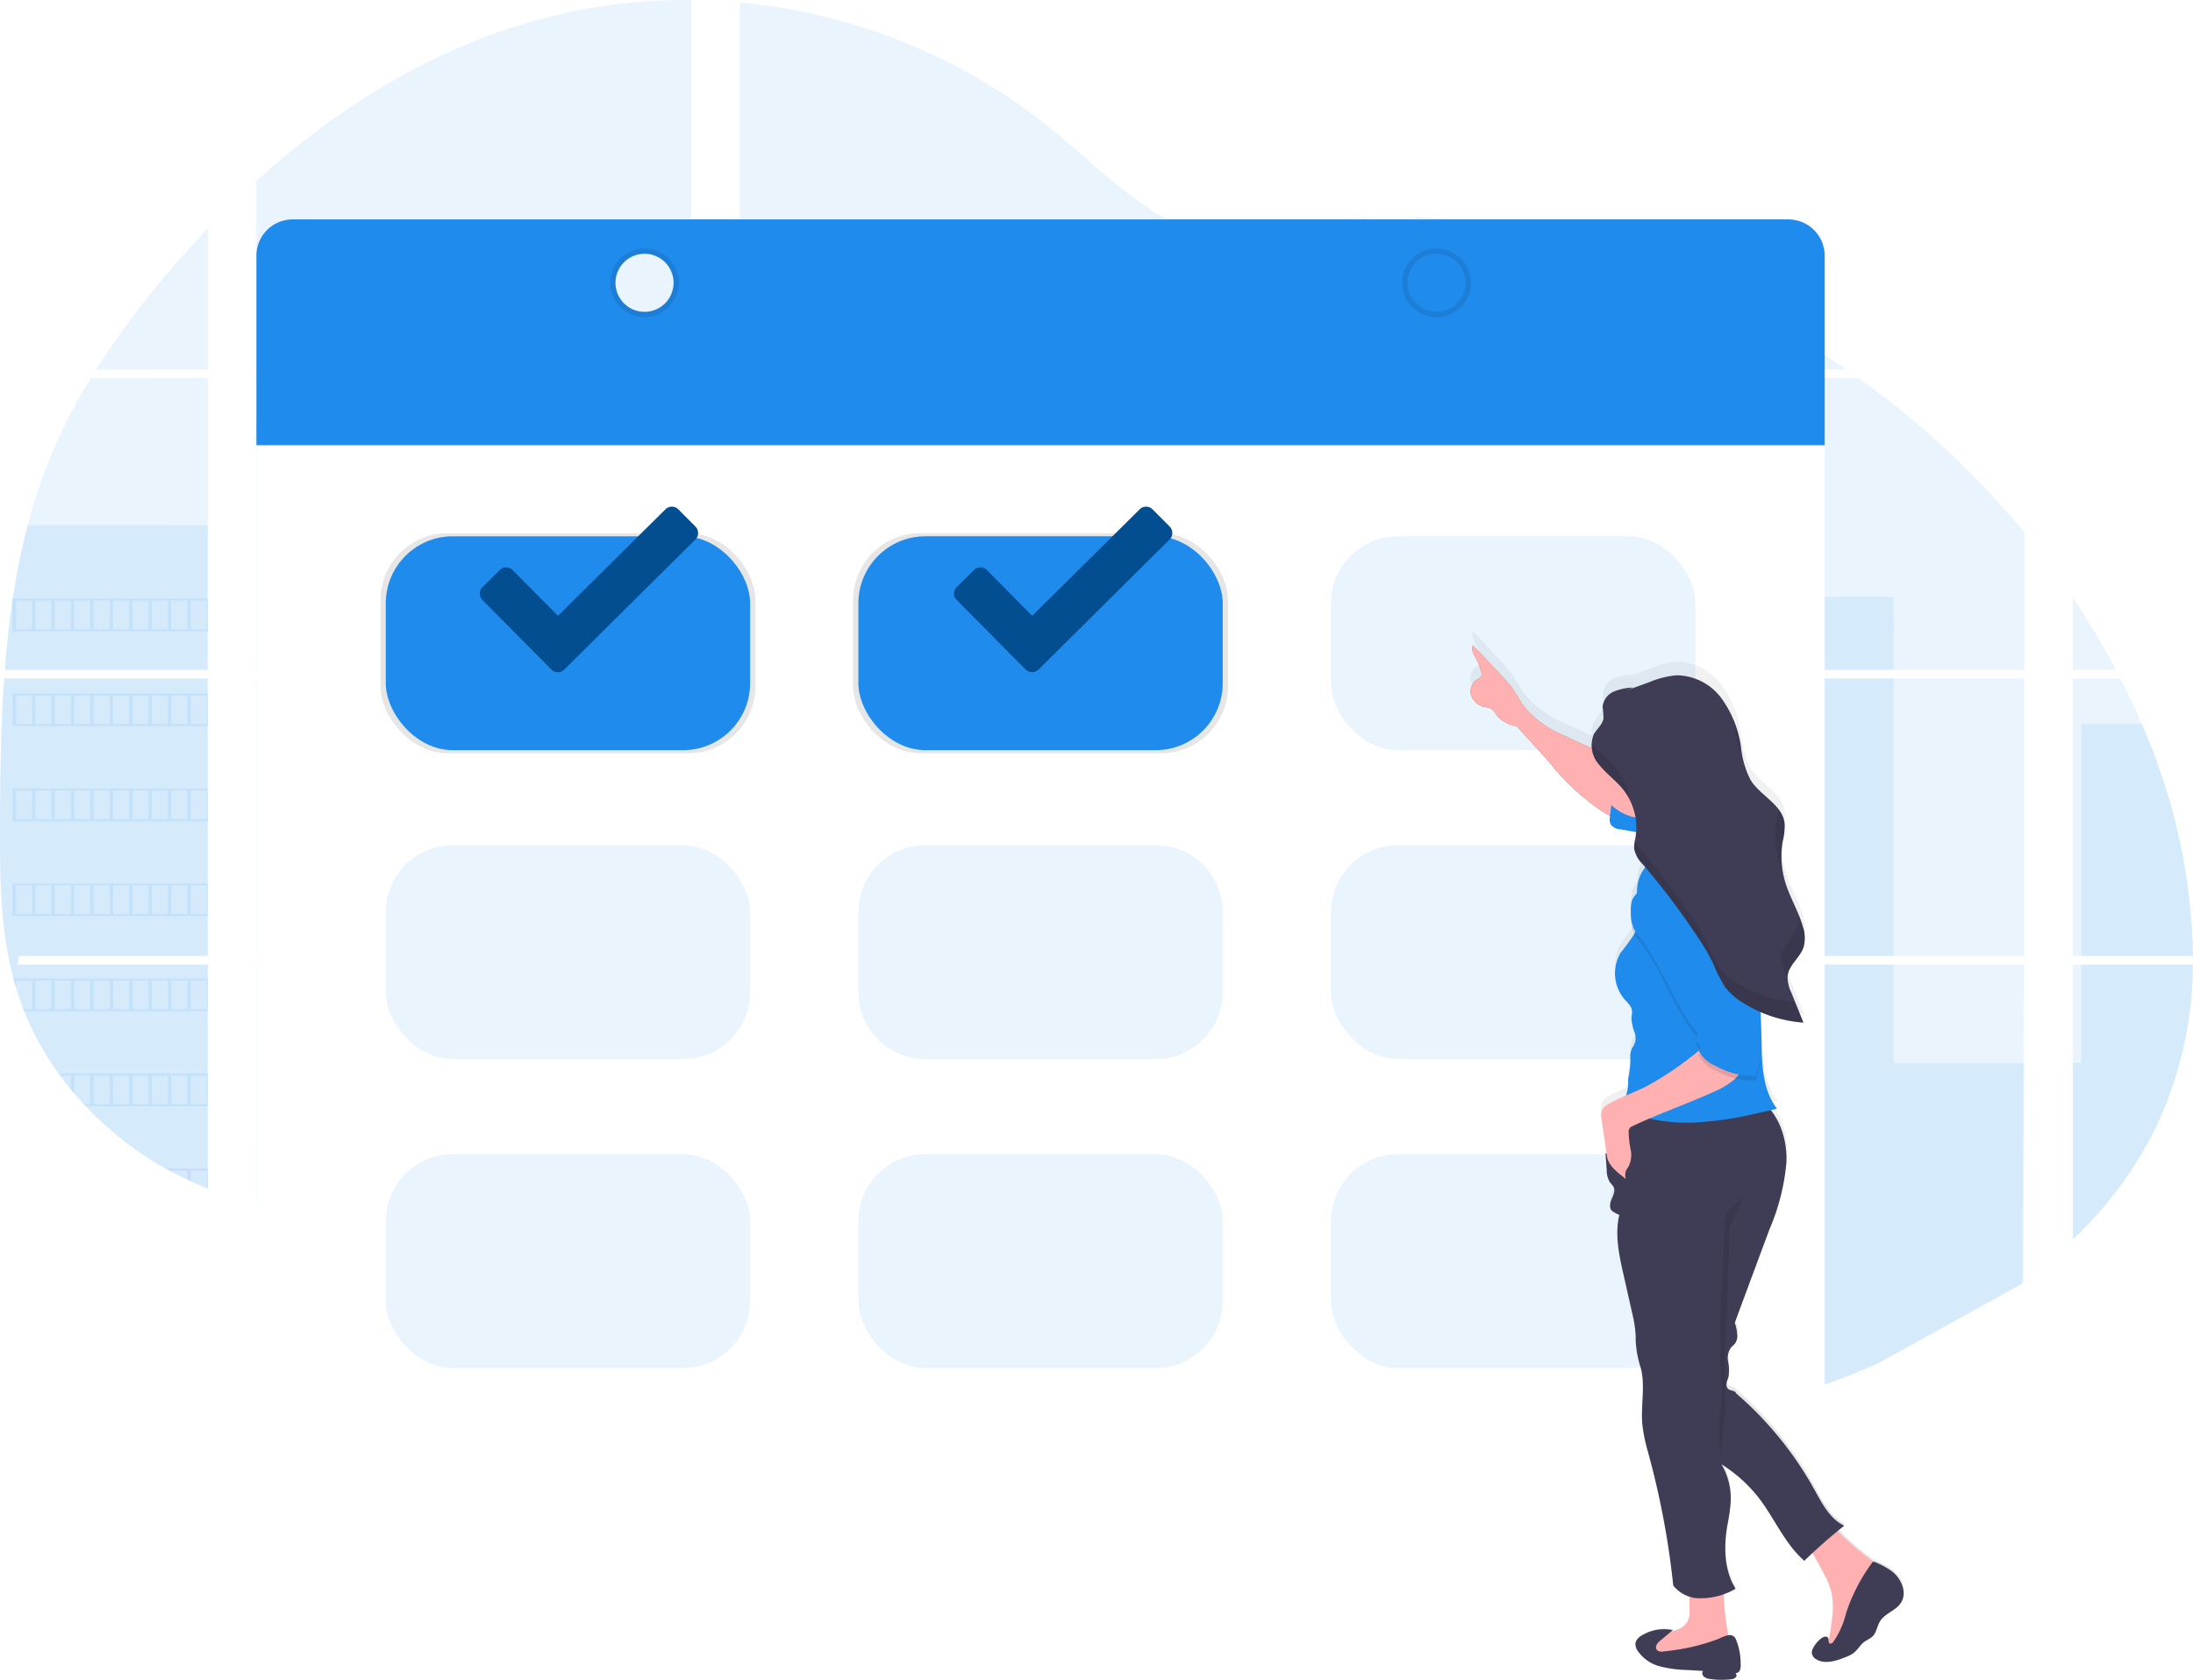 <svg xmlns="http://www.w3.org/2000/svg" xmlns:xlink="http://www.w3.org/1999/xlink" width="282.929" height="216.706" viewBox="0 0 282.929 216.706">
  <defs>
    <linearGradient id="linear-gradient" x1="0.5" y1="1" x2="0.5" gradientUnits="objectBoundingBox">
      <stop offset="0" stop-color="gray" stop-opacity="0.251"/>
      <stop offset="0.54" stop-color="gray" stop-opacity="0.122"/>
      <stop offset="1" stop-color="gray" stop-opacity="0.102"/>
    </linearGradient>
    <filter id="Ellipse_25" x="201.37" y="88.302" width="21.797" height="21.797" filterUnits="userSpaceOnUse">
      <feOffset input="SourceAlpha"/>
      <feGaussianBlur stdDeviation="1.5" result="blur"/>
      <feFlood flood-opacity="0.161"/>
      <feComposite operator="in" in2="blur"/>
      <feComposite in="SourceGraphic"/>
    </filter>
  </defs>
  <g id="Group_6431" data-name="Group 6431" transform="translate(-47.919 -147.5)">
    <path id="Path_1246" data-name="Path 1246" d="M59.538,396.83H85.8v35.8H61.461c-.065.367-.127.738-.194,1.108H85.8v28.871c-.044-.013-.083-.028-.124-.044-.694-.274-1.382-.564-2.07-.875l-.44-.2q-1.035-.489-2.07-1.035c-.241-.127-.481-.259-.719-.393A43.067,43.067,0,0,1,70.058,452c-.088-.085-.171-.176-.259-.259-.419-.456-.831-.916-1.229-1.387l-.44-.518c-.471-.577-.926-1.17-1.369-1.77-.065-.088-.127-.176-.194-.259a38.528,38.528,0,0,1-4.451-8.048c-.036-.085-.067-.179-.1-.259q-.533-1.372-.945-2.769c-.119-.391-.233-.776-.331-1.183-.036-.119-.067-.235-.1-.352C59.173,429.456,59,423.5,59,417.577v-2.07c0-2.394.028-4.8.07-7.21,0-.624.026-1.245.039-1.871q.054-2.383.155-4.767c.016-.443.036-.882.06-1.322a7.492,7.492,0,0,1,.039-.761C59.424,398.654,59.476,397.741,59.538,396.83Z" transform="translate(-11.081 -161.805)" fill="#1f8ced" opacity="0.1"/>
    <path id="Path_1247" data-name="Path 1247" d="M121.307,190.659H106.9a109.212,109.212,0,0,1,7.663-10.548c2.14-2.629,4.4-5.191,6.744-7.66Z" transform="translate(-46.585 4.507)" fill="#1f8ced" opacity="0.1"/>
    <path id="Path_1248" data-name="Path 1248" d="M87.582,247.09v37.644H61.4c0-.109.018-.22.026-.329.023-.3.047-.6.072-.89.028-.347.06-.7.093-1.035s.07-.753.109-1.128.075-.756.119-1.131.083-.75.129-1.123.088-.751.137-1.123c.039-.311.08-.619.122-.929.06-.437.122-.877.189-1.312a1.21,1.21,0,0,1,.028-.194,89.521,89.521,0,0,1,1.928-9.451,69.9,69.9,0,0,1,3.248-9.575,71.883,71.883,0,0,1,4.886-9.41Z" transform="translate(-12.86 -50.816)" fill="#1f8ced" opacity="0.1"/>
    <path id="Path_1249" data-name="Path 1249" d="M186.8,146.146v35.8h56.1v-35.8Zm0,36.906V213.8c.321.067.639.132.955.186.43.083.857.158,1.294.223.083.013.168.026.259.034.171.028.347.052.518.075.432.06.862.109,1.294.148.2.021.411.039.619.054l.5.039h0c.272.021.541.036.807.044.166,0,.331.016.5.021h1.845c.223,0,.445,0,.665-.021h.016a3.486,3.486,0,0,0,.463-.021,1.083,1.083,0,0,0,.129,0,2.676,2.676,0,0,0,.383-.018h.091l.867-.067c.285-.026.572-.06.862-.091l.59-.07a51.618,51.618,0,0,0,7.1-1.511c5.233-1.46,10.352-3.5,15.582-5,6.762-1.928,14.234-2.875,20.768-.518V183.052Zm56.1-76.763V58.628a72.118,72.118,0,0,0-18.227,2.138c-14.205,3.569-26.951,11.309-37.872,21.2v24.326h2.816v1.105H186.8v37.649h56.1V107.395H201.176V106.29Zm72.055-16.1a23.236,23.236,0,0,1-10.168-2.955c-6.043-3.287-10.869-8.362-16.263-12.645a74.666,74.666,0,0,0-39.36-15.639V106.29h80.083l.2-.21Zm7.3-1.294,7.735,8.488V86.671a30.691,30.691,0,0,0-7.725,2.215Zm7.735,132.535V183.052H313.5c-.044-.163-.088-.329-.14-.494.049.166.091.331.137.494H249.174v27.755c.611.453,1.214.929,1.812,1.413h0c.644.518,1.281,1.064,1.92,1.6l.644.533c.308.259.619.518.932.761q.932.756,1.881,1.491c.313.259.634.492.952.735a129.719,129.719,0,0,0,15.949,10.432q1.871,1.035,3.776,2.021c.846.432,1.7.862,2.552,1.278q1.925.939,3.882,1.812h0a142.553,142.553,0,0,0,37.784,11.006q4.345.642,8.724,1.009v-23.47h.259Zm-80.81-114.037v37.646h80.821V107.395Zm0,38.752v35.8h80.821v-35.8Zm87.094-59.522V98.575l9.873-10.833q-4.907-.792-9.873-1.131Zm0,59.535v35.788h78.608v-35.8Zm78.321,78.114.277-41.22h-78.6V245.31a140.964,140.964,0,0,0,15.191-.181h.088q3.623-.228,7.213-.662h.054a132.823,132.823,0,0,0,37.059-9.888m34.16-82.537c-.295-.7-.6-1.387-.916-2.07-.585-1.294-1.2-2.552-1.84-3.809h-6.133v35.786h15.507a77.358,77.358,0,0,0-6.61-29.919Zm-8.889,31.024V218.52a50.789,50.789,0,0,0,10.717-14.453,49.687,49.687,0,0,0,4.777-21.006Zm0-47.338v9.316H426.7a100.937,100.937,0,0,0-5.551-9.329Zm-53.311-42.08c-.409-.155-.818-.313-1.229-.466a112.217,112.217,0,0,0-13.279-3.991l-15.108,16.581h0l-.29.308.194.212h53.772a115.011,115.011,0,0,0-24.052-12.658Zm25.636,13.76h-56.1l-1.1,1.009v36.624h78.618V127.3a112.006,112.006,0,0,0-21.41-19.906Z" transform="translate(-105.807 88.876)" fill="#1f8ced" opacity="0.1"/>
    <path id="Path_1250" data-name="Path 1250" d="M87.582,320.46v18.656H61.4c0-.109.018-.22.026-.329.023-.3.047-.6.072-.89.028-.347.06-.7.093-1.035s.07-.753.109-1.128.075-.756.119-1.131.083-.75.129-1.123.088-.75.137-1.123c.039-.311.08-.619.122-.929.06-.437.122-.877.189-1.312a1.21,1.21,0,0,1,.028-.194,89.518,89.518,0,0,1,1.928-9.451Z" transform="translate(-12.86 -105.199)" fill="#1f8ced" opacity="0.1"/>
    <path id="Path_1251" data-name="Path 1251" d="M59.538,396.83H85.8v35.8H61.461c-.065.367-.127.738-.194,1.108H85.8v28.871c-.044-.013-.083-.028-.124-.044-.694-.274-1.382-.564-2.07-.875l-.44-.2q-1.035-.489-2.07-1.035c-.241-.127-.481-.259-.719-.393A43.067,43.067,0,0,1,70.058,452c-.088-.085-.171-.176-.259-.259-.419-.456-.831-.916-1.229-1.387l-.44-.518c-.471-.577-.926-1.17-1.369-1.77-.065-.088-.127-.176-.194-.259a38.528,38.528,0,0,1-4.451-8.048c-.036-.085-.067-.179-.1-.259q-.533-1.372-.945-2.769c-.119-.391-.233-.776-.331-1.183-.036-.119-.067-.235-.1-.352C59.173,429.456,59,423.5,59,417.577v-2.07c0-2.394.028-4.8.07-7.21,0-.624.026-1.245.039-1.871q.054-2.383.155-4.767c.016-.443.036-.882.06-1.322a7.492,7.492,0,0,1,.039-.761C59.424,398.654,59.476,397.741,59.538,396.83Z" transform="translate(-11.081 -161.805)" fill="#1f8ced" opacity="0.1"/>
    <path id="Path_1252" data-name="Path 1252" d="M159.308,178v32.256H139.56V178h2.816V167.08h11.558V178Z" transform="translate(-58.567 23.661)" fill="#1f8ced" opacity="0.1"/>
    <rect id="Rectangle_3814" data-name="Rectangle 3814" width="19.746" height="35.799" transform="translate(80.995 235.023)" fill="#1f8ced" opacity="0.1"/>
    <path id="Path_1253" data-name="Path 1253" d="M186.8,539.44h19.748V569.2a51.553,51.553,0,0,1-7.1,1.509l-.59.072c-.29.034-.577.062-.862.091s-.58.049-.867.067h-.091c-.124,0-.259.016-.38.018h-.132c-.155,0-.311.016-.466.021h0c-.22.013-.44.016-.665.018H193.56l-.5-.018c-.259,0-.538-.028-.807-.047h0l-.5-.036-.619-.057c-.435-.039-.867-.088-1.294-.148l-.518-.072-.259-.036c-.432-.067-.859-.14-1.294-.223-.318-.054-.634-.122-.955-.186Z" transform="translate(-105.807 -267.509)" fill="#1f8ced" opacity="0.1"/>
    <rect id="Rectangle_3815" data-name="Rectangle 3815" width="16.283" height="36.063" transform="translate(207.904 197.852)" fill="#1f8ced" opacity="0.1"/>
    <path id="Path_1254" data-name="Path 1254" d="M461.4,338.19v35.8H380.58V358.549h43.05v9.109h21.488V338.19Z" transform="translate(-237.213 -103.167)" fill="#1f8ced" opacity="0.1"/>
    <path id="Path_1255" data-name="Path 1255" d="M508.9,576.408h-.259v23.485q-4.374-.37-8.721-1.007a142.56,142.56,0,0,1-37.8-11.03q-5.21-2.345-10.207-5.119a130.26,130.26,0,0,1-15.952-10.432q-1.9-1.46-3.76-2.986c-.857-.707-1.708-1.431-2.57-2.135-.6-.484-1.2-.96-1.812-1.416V538.024h64.323c-.044-.166-.088-.331-.135-.494.049.163.1.329.14.494h16.493v38.369C508.729,576.4,508.814,576.4,508.9,576.408Z" transform="translate(-284.453 -266.093)" fill="#1f8ced" opacity="0.1"/>
    <path id="Path_1256" data-name="Path 1256" d="M873.83,205.238H863.22v-3.3h4.757V192.12q.619.225,1.232.463v9.358h4.622Z" transform="translate(-607.175 -10.072)" fill="#1f8ced" opacity="0.1"/>
    <path id="Path_1257" data-name="Path 1257" d="M826.118,284.734h-52.09l.018.013-.023-.013H764.36V248.671H767.1v26.656h12.513V259.54h10.336V247.09h10.61v12.461h10.336v15.786h15.225Z" transform="translate(-533.899 -50.816)" fill="#1f8ced" opacity="0.1"/>
    <path id="Path_1258" data-name="Path 1258" d="M764.36,396.82v35.8h61.758v-35.8Zm78.523,77.943.085-28.338h-16.85V433.744H764.36v62.239a140.946,140.946,0,0,0,15.191-.181h.088q3.623-.228,7.213-.662h.054a132.823,132.823,0,0,0,37.059-9.888" transform="translate(-533.899 -161.797)" fill="#1f8ced" opacity="0.1"/>
    <path id="Path_1259" data-name="Path 1259" d="M1093.457,539.44h14.407a49.844,49.844,0,0,1-4.78,21A50.806,50.806,0,0,1,1092.37,574.9V552.123h1.087Z" transform="translate(-777.023 -267.509)" fill="#1f8ced" opacity="0.1"/>
    <path id="Path_1260" data-name="Path 1260" d="M1110.985,449.469H1096.57V419.55h7.8A77.454,77.454,0,0,1,1110.985,449.469Z" transform="translate(-780.136 -178.645)" fill="#1f8ced" opacity="0.1"/>
    <rect id="Rectangle_3816" data-name="Rectangle 3816" width="8.724" height="11.307" transform="translate(215.466 207.878)" fill="#1f8ced" opacity="0.1"/>
    <rect id="Rectangle_3817" data-name="Rectangle 3817" width="8.724" height="2.603" transform="translate(215.466 231.314)" fill="#1f8ced" opacity="0.1"/>
    <rect id="Rectangle_3818" data-name="Rectangle 3818" width="8.724" height="7.596" transform="translate(215.466 235.023)" fill="#1f8ced" opacity="0.1"/>
    <rect id="Rectangle_3819" data-name="Rectangle 3819" width="8.724" height="11.307" transform="translate(215.466 254.75)" fill="#1f8ced" opacity="0.1"/>
    <rect id="Rectangle_3820" data-name="Rectangle 3820" width="8.724" height="11.307" transform="translate(215.466 278.186)" fill="#1f8ced" opacity="0.1"/>
    <path id="Path_1261" data-name="Path 1261" d="M715.141,662.847a1.438,1.438,0,0,1,.259.016h-.259v2.627H706.42V654.17h8.721Z" transform="translate(-490.954 -352.547)" fill="#1f8ced" opacity="0.1"/>
    <path id="Path_1262" data-name="Path 1262" d="M715.141,744.71v8.734q-4.374-.37-8.721-1.007V744.71Z" transform="translate(-490.954 -419.656)" fill="#1f8ced" opacity="0.1"/>
    <rect id="Rectangle_3821" data-name="Rectangle 3821" width="37.388" height="0.831" transform="translate(143.367 269.993)" fill="#1f8ced" opacity="0.1"/>
    <rect id="Rectangle_3822" data-name="Rectangle 3822" width="37.388" height="3.183" transform="translate(143.367 271.929)" fill="#1f8ced" opacity="0.1"/>
    <rect id="Rectangle_3823" data-name="Rectangle 3823" width="37.388" height="5.119" transform="translate(143.367 285.547)" fill="#1f8ced" opacity="0.1"/>
    <path id="Path_1263" data-name="Path 1263" d="M470.386,652.15v5.119H441.143q-1.9-1.455-3.763-2.987c-.857-.706-1.705-1.431-2.57-2.132Z" transform="translate(-289.634 -351.05)" fill="#1f8ced" opacity="0.1"/>
    <path id="Path_1264" data-name="Path 1264" d="M534.211,712.218v5.114h-3.087q-5.2-2.347-10.2-5.122Z" transform="translate(-353.46 -395.567)" fill="#1f8ced" opacity="0.1"/>
    <rect id="Rectangle_3824" data-name="Rectangle 3824" width="7.36" height="7.36" transform="translate(245.654 238.493)" fill="#1f8ced" opacity="0.1"/>
    <rect id="Rectangle_3825" data-name="Rectangle 3825" width="7.36" height="7.36" transform="translate(86.295 204.2)" fill="#1f8ced" opacity="0.1"/>
    <rect id="Rectangle_3826" data-name="Rectangle 3826" width="7.36" height="7.36" transform="translate(86.295 221.296)" fill="#1f8ced" opacity="0.1"/>
    <rect id="Rectangle_3827" data-name="Rectangle 3827" width="7.36" height="7.36" transform="translate(86.295 238.392)" fill="#1f8ced" opacity="0.1"/>
    <rect id="Rectangle_3828" data-name="Rectangle 3828" width="7.36" height="7.36" transform="translate(86.295 255.485)" fill="#1f8ced" opacity="0.1"/>
    <rect id="Rectangle_3829" data-name="Rectangle 3829" width="7.36" height="7.36" transform="translate(86.295 272.581)" fill="#1f8ced" opacity="0.1"/>
    <rect id="Rectangle_3830" data-name="Rectangle 3830" width="7.36" height="7.36" transform="translate(86.295 289.677)" fill="#1f8ced" opacity="0.1"/>
    <rect id="Rectangle_3831" data-name="Rectangle 3831" width="7.36" height="7.36" transform="translate(273.751 238.493)" fill="#1f8ced" opacity="0.1"/>
    <rect id="Rectangle_3832" data-name="Rectangle 3832" width="7.36" height="7.36" transform="translate(245.654 256.647)" fill="#1f8ced" opacity="0.1"/>
    <rect id="Rectangle_3833" data-name="Rectangle 3833" width="7.36" height="7.36" transform="translate(273.751 256.647)" fill="#1f8ced" opacity="0.1"/>
    <rect id="Rectangle_3834" data-name="Rectangle 3834" width="7.36" height="7.36" transform="translate(245.654 274.799)" fill="#1f8ced" opacity="0.1"/>
    <rect id="Rectangle_3835" data-name="Rectangle 3835" width="7.36" height="7.36" transform="translate(273.751 274.799)" fill="#1f8ced" opacity="0.1"/>
    <rect id="Rectangle_3836" data-name="Rectangle 3836" width="7.36" height="7.36" transform="translate(245.654 292.953)" fill="#1f8ced" opacity="0.1"/>
    <rect id="Rectangle_3837" data-name="Rectangle 3837" width="7.36" height="7.36" transform="translate(273.751 292.953)" fill="#1f8ced" opacity="0.1"/>
    <rect id="Rectangle_3838" data-name="Rectangle 3838" width="7.36" height="7.36" transform="translate(245.654 311.107)" fill="#1f8ced" opacity="0.1"/>
    <rect id="Rectangle_3839" data-name="Rectangle 3839" width="7.36" height="7.36" transform="translate(273.751 311.107)" fill="#1f8ced" opacity="0.1"/>
    <path id="Path_1265" data-name="Path 1265" d="M775.83,707.076V702.33h7.357V706.4Z" transform="translate(-530.176 -373.071)" fill="#1f8ced" opacity="0.1"/>
    <path id="Path_1266" data-name="Path 1266" d="M65.24,357v4.211H90.428V357Zm2.51,3.947H65.7v-3.688h2.07Zm2.508,0h-2.07v-3.688h2.07Zm2.5,0H70.69v-3.688h2.07Zm2.508,0H73.2v-3.688h2.07Zm2.505,0H75.7v-3.688h2.07Zm2.508,0h-2.07v-3.688h2.07Zm2.508,0h-2.07v-3.688h2.07Zm2.505,0h-2.07v-3.688h2.07Zm2.505,0h-2.07v-3.688H87.8Zm2.505,0h-2.07v-3.688H90.3Z" transform="translate(-15.706 -132.283)" fill="#1f8ced" opacity="0.1"/>
    <path id="Path_1267" data-name="Path 1267" d="M65.24,404.34v4.211H90.428V404.34Zm2.51,3.944H65.7v-3.677h2.07Zm2.508,0h-2.07v-3.677h2.07Zm2.5,0H70.69v-3.677h2.07Zm2.508,0H73.2v-3.677h2.07Zm2.505,0H75.7v-3.677h2.07Zm2.508,0h-2.07v-3.677h2.07Zm2.508,0h-2.07v-3.677h2.07Zm2.505,0h-2.07v-3.677h2.07Zm2.505,0h-2.07v-3.677H87.8Zm2.505,0h-2.07v-3.677H90.3Z" transform="translate(-15.706 -167.371)" fill="#1f8ced" opacity="0.1"/>
    <path id="Path_1268" data-name="Path 1268" d="M65.24,451.7v4.218H90.428V451.7Zm2.51,3.944H65.7v-3.68h2.07Zm2.508,0h-2.07v-3.68h2.07Zm2.5,0H70.69v-3.68h2.07Zm2.508,0H73.2v-3.68h2.07Zm2.505,0H75.7v-3.68h2.07Zm2.508,0h-2.07v-3.68h2.07Zm2.508,0h-2.07v-3.68h2.07Zm2.505,0h-2.07v-3.68h2.07Zm2.505,0h-2.07v-3.68H87.8Zm2.505,0h-2.07v-3.68H90.3Z" transform="translate(-15.706 -202.475)" fill="#1f8ced" opacity="0.1"/>
    <path id="Path_1269" data-name="Path 1269" d="M65.24,499.06v4.205H90.428V499.06ZM67.75,503H65.7v-3.683h2.07Zm2.508,0h-2.07v-3.683h2.07Zm2.5,0H70.69v-3.683h2.07Zm2.508,0H73.2v-3.683h2.07Zm2.505,0H75.7v-3.683h2.07Zm2.508,0h-2.07v-3.683h2.07Zm2.508,0h-2.07v-3.683h2.07Zm2.505,0h-2.07v-3.683h2.07Zm2.505,0h-2.07v-3.683H87.8Zm2.505,0h-2.07v-3.683H90.3Z" transform="translate(-15.706 -237.579)" fill="#1f8ced" opacity="0.1"/>
    <path id="Path_1270" data-name="Path 1270" d="M65.66,546.41c.1.4.215.792.334,1.183v-.919h2.07v3.68H66.957c.034.085.067.179.1.259H90.74v-4.2Zm4.917,3.944h-2.07v-3.68h2.07Zm2.5,0h-2.07v-3.68h2.07Zm2.508,0H73.512v-3.68h2.07Zm2.505,0h-2.07v-3.68h2.07Zm2.508,0H78.53v-3.68H80.6Zm2.508,0h-2.07v-3.68h2.07Zm2.505,0h-2.07v-3.68h2.07Zm2.505,0h-2.07v-3.68h2.07Zm2.505,0h-2.07v-3.68h2.07Z" transform="translate(-16.017 -272.675)" fill="#1f8ced" opacity="0.1"/>
    <path id="Path_1271" data-name="Path 1271" d="M88.26,593.77c.065.083.127.176.194.259h1.369V595.8c.148.176.292.352.443.518v-2.3h2.07v3.693H91.5c.083.085.163.176.259.259H107.5v-4.2Zm6.576,3.941h-2.07v-3.677h2.07Zm2.508,0h-2.07v-3.677h2.07Zm2.508,0h-2.07v-3.677h2.07Zm2.505,0h-2.07v-3.677h2.07Zm2.505,0h-2.07v-3.677h2.07Zm2.505,0H105.3v-3.677h2.07Z" transform="translate(-32.769 -307.778)" fill="#1f8ced" opacity="0.1"/>
    <path id="Path_1272" data-name="Path 1272" d="M141.65,641.12c.236.135.476.259.719.393v-.129h2.07v1.165l.44.2v-1.369h2.07v2.239a.645.645,0,0,0,.124.047V641.12Z" transform="translate(-72.342 -342.875)" fill="#6c63ff" opacity="0.1"/>
    <path id="Path_1273" data-name="Path 1273" d="M354.03,281.539Zm-15.942,76.38Zm-16.633-38.863c.049.166.091.331.137.494h0C321.552,319.388,321.508,319.222,321.456,319.056Zm32.574-37.525ZM197.72,242.78v1.105h11.56V242.78ZM338.089,357.919Zm-16.633-38.863c.049.166.091.331.137.494h0C321.552,319.388,321.508,319.222,321.456,319.056Zm32.574-37.525Zm-15.942,76.38Zm-16.633-38.855c.049.166.091.331.137.494h0C321.552,319.388,321.508,319.222,321.456,319.056Z" transform="translate(-113.901 -47.622)" fill="#1f8ced" opacity="0.1"/>
    <path id="Path_1359" data-name="Path 1359" d="M881.39,451Z" transform="translate(-620.643 -201.956)" fill="#ffb0b1"/>
    <path id="Path_1360" data-name="Path 1360" d="M880.74,451.48l.078-.08Z" transform="translate(-620.161 -202.253)" fill="#ffb0b1"/>
    <path id="Path_1370" data-name="Path 1370" d="M861.607,428.943h0a.662.662,0,0,1,.831.43l2.241,7.06-.168,1.108.163.171.223-1.478-2.254-7.06a.663.663,0,0,0-.828-.43h0a.662.662,0,0,0-.344.259.9.9,0,0,1,.137-.06Z" transform="translate(-605.878 -185.437)" fill="#fff" opacity="0.1"/>
    <path id="Path_1532" data-name="Path 1532" d="M267.81,317.87V452.322a4.694,4.694,0,0,0,4.694,4.694H465.447a4.694,4.694,0,0,0,4.694-4.694V317.87Z" transform="translate(-186.81 -113.623)" fill="#fff"/>
    <rect id="Rectangle_3841" data-name="Rectangle 3841" width="48.367" height="28.39" rx="8.65" transform="translate(97.011 216.283)" opacity="0.1"/>
    <rect id="Rectangle_3842" data-name="Rectangle 3842" width="48.367" height="28.39" rx="8.65" transform="translate(157.983 216.283)" opacity="0.1"/>
    <rect id="Rectangle_3843" data-name="Rectangle 3843" width="47.007" height="27.59" rx="8.65" transform="translate(97.69 216.682)" fill="#1f8ced"/>
    <rect id="Rectangle_3844" data-name="Rectangle 3844" width="47.007" height="27.59" rx="8.65" transform="translate(266.641 244.272) rotate(180)" fill="#1f8ced" opacity="0.1"/>
    <rect id="Rectangle_3845" data-name="Rectangle 3845" width="47.007" height="27.59" rx="8.65" transform="translate(205.669 244.272) rotate(180)" fill="#1f8ced"/>
    <rect id="Rectangle_3846" data-name="Rectangle 3846" width="47.007" height="27.59" rx="8.65" transform="translate(97.69 256.535)" fill="#1f8ced" opacity="0.1"/>
    <rect id="Rectangle_3847" data-name="Rectangle 3847" width="47.007" height="27.59" rx="8.65" transform="translate(266.641 284.125) rotate(180)" fill="#1f8ced" opacity="0.1"/>
    <path id="Path_1559" data-name="Path 1559" d="M8.65,0H38.357a8.65,8.65,0,0,1,8.65,8.65V18.94a8.65,8.65,0,0,1-8.65,8.65H8.65A8.65,8.65,0,0,1,0,18.94V8.65A8.65,8.65,0,0,1,8.65,0Z" transform="translate(205.669 284.125) rotate(180)" fill="#1f8ced" opacity="0.1"/>
    <rect id="Rectangle_3849" data-name="Rectangle 3849" width="47.007" height="27.59" rx="8.65" transform="translate(97.69 296.389)" fill="#1f8ced" opacity="0.1"/>
    <rect id="Rectangle_3850" data-name="Rectangle 3850" width="47.007" height="27.59" rx="8.65" transform="translate(266.641 323.982) rotate(180)" fill="#1f8ced" opacity="0.1"/>
    <rect id="Rectangle_3851" data-name="Rectangle 3851" width="47.007" height="27.59" rx="8.65" transform="translate(205.669 323.982) rotate(180)" fill="#1f8ced" opacity="0.1"/>
    <path id="Path_1533" data-name="Path 1533" d="M267.81,229.127v24.427H470.141V229.127a4.694,4.694,0,0,0-4.694-4.7H272.5a4.694,4.694,0,0,0-4.694,4.7Zm50.072,7.226a3.747,3.747,0,1,1,3.747-3.747,3.747,3.747,0,0,1-3.747,3.747Zm102.186,0a3.755,3.755,0,1,0-.006,0Z" transform="translate(-186.81 -48.625)" fill="#1f8ced"/>
    <path id="Path_1534" data-name="Path 1534" d="M422.182,236.74a4.429,4.429,0,1,0,4.426,4.428A4.429,4.429,0,0,0,422.182,236.74Zm0,8.176a3.747,3.747,0,1,1,3.747-3.747,3.747,3.747,0,0,1-3.747,3.747Z" transform="translate(-291.11 -57.188)" opacity="0.1"/>
    <path id="Path_1535" data-name="Path 1535" d="M757.879,236.74a4.429,4.429,0,1,0,4.429,4.429A4.429,4.429,0,0,0,757.879,236.74Zm0,8.176a3.747,3.747,0,1,1,3.747-3.747A3.747,3.747,0,0,1,757.879,244.916Z" transform="translate(-524.626 -57.188)" opacity="0.1"/>
    <path id="Path_1536" data-name="Path 1536" d="M836.91,520.077a9.743,9.743,0,0,0-2.258-1.269.466.466,0,0,0-.2-.052,34.75,34.75,0,0,1-4.657-4.012c.3-.244.584-.481.883-.715-1.826-.871-2.84-2.864-3.826-4.663A46,46,0,0,0,816.7,496.722c-.1-.387-.688-.3-1-.554a.8.8,0,0,1-.222-.776c.049-.28.177-.539.247-.813a5.486,5.486,0,0,0-.052-1.979,2.424,2.424,0,0,1,.4-1.89c.14-.161.32-.286.457-.451a1.717,1.717,0,0,0,.3-1.367,4.848,4.848,0,0,0-.3-1.385q2.237-6.088,4.471-12.2a28.765,28.765,0,0,0,2.2-8.779,10.492,10.492,0,0,0-2.015-6.824c.268-.064.536-.131.8-.207-1.741-2.307-1.93-5.363-1.975-8.27q-.037-2.173-.149-4.35c.505.222,1.017.42,1.54.591l.487.149a16.787,16.787,0,0,0,2.414.517c.359.052.724.091,1.087.116h0q-.785-1.966-1.568-3.939a5.383,5.383,0,0,1-.487-1.848h0v-.122a1.06,1.06,0,0,1,.015-.219,2.4,2.4,0,0,1,.119-.511,2.294,2.294,0,0,1,.094-.24,4.262,4.262,0,0,1,.39-.685c.109-.167.231-.329.353-.493a6.731,6.731,0,0,0,1.093-1.768,3.351,3.351,0,0,0,.167-1.008,4.968,4.968,0,0,0-.091-1.035c-.043-.225-.1-.454-.158-.673h0c-.04-.137-.082-.274-.125-.408l-.036-.11c-.034-.1-.067-.2-.1-.3l-.037-.1c-.04-.11-.079-.216-.122-.326l-.024-.064c-.581-1.495-1.355-2.919-1.826-4.456a11.738,11.738,0,0,1-.3-1.245c-.021-.107-.036-.216-.055-.323s-.027-.183-.04-.274-.027-.213-.04-.32l-.027-.3c0-.1-.015-.195-.021-.3,0-.186-.018-.371-.021-.557v-.846c0-.14.021-.28.034-.417a.618.618,0,0,1,.021-.2q.03-.3.082-.609h0c.03-.18.064-.362.1-.545a7.273,7.273,0,0,0,.17-1.522,1.5,1.5,0,0,0-.021-.3c-.021-.107-.024-.164-.039-.243a.584.584,0,0,1,0-.073.806.806,0,0,0-.04-.164.307.307,0,0,0-.024-.076c-.009-.024-.034-.107-.052-.158s-.015-.046-.024-.07-.043-.11-.067-.161l-.021-.055c-.03-.067-.064-.131-.1-.195h0a4.477,4.477,0,0,0-.408-.633h0c-1-1.315-2.666-2.316-3.583-3.765a8.383,8.383,0,0,1-1.026-3.044c-.046-.244-.085-.487-.128-.728s-.079-.478-.122-.715c-.027-.146-.055-.3-.085-.438l-.018-.094c-.024-.116-.049-.234-.076-.35l-.018-.082c-.027-.122-.055-.243-.085-.365l-.018-.064c-.03-.128-.064-.256-.1-.384a.254.254,0,0,1,0-.046c-.037-.134-.076-.268-.116-.4v-.027c-.043-.14-.085-.277-.131-.414h0c-.046-.14-.094-.283-.146-.423h0c-.055-.143-.106-.286-.164-.426h0a11.259,11.259,0,0,0-1.54-2.74,7.27,7.27,0,0,0-5.783-2.989,11.457,11.457,0,0,0-3.479.883l-2.931,1.081.819-.377a7.006,7.006,0,0,0-2.493.533,2.421,2.421,0,0,0-1.446,1.982c-.015.5.183,1,.119,1.5-.107.825-.865,1.385-1.257,2.116a2.722,2.722,0,0,0-.3,1.431v.195a.282.282,0,0,0,0,.049v.1c-1.218-.53-2.435-1.081-3.653-1.671a12.916,12.916,0,0,1-5.3-4.027c-.4-.609-.712-1.266-1.111-1.869a14.79,14.79,0,0,0-1.522-1.826l-3.735-4.042c-.286.539.082,1.175.371,1.711a7.344,7.344,0,0,1,.691,1.784.847.847,0,0,1-.018.624,1.217,1.217,0,0,1-.511.362,1.826,1.826,0,0,0-.77,2.091,2.313,2.313,0,0,0,1.726,1.5,3.131,3.131,0,0,1,.77.189c.45.222.664.74.986,1.126a4.427,4.427,0,0,0,2.414,1.2c1.382,1.6,2.819,3.123,4.2,4.718a30.241,30.241,0,0,0,6.958,6.5c.283.17.572.329.865.475a.477.477,0,0,1-.015.146,1.65,1.65,0,0,0,.131,1.065,1.673,1.673,0,0,0,1.193.581l2.064.368a7.034,7.034,0,0,1-.1.8c-.027.161-.061.32-.091.481h0l-.036.207v.03a.6.6,0,0,1-.021.167c-.021.058,0,.04,0,.058v.4a3.878,3.878,0,0,0,1.148,2.1l.289.35a4.869,4.869,0,0,0-.94,1.972,6.694,6.694,0,0,0-.134,1.373,2.383,2.383,0,0,0-.609.95,4.34,4.34,0,0,0-.158,1.537v.609a5.113,5.113,0,0,0,.353,2.131c.027.055.058.1.085.155a29.613,29.613,0,0,1-1.762,2.435,5.284,5.284,0,0,0,.484,6.051c.417.481.953.944,1,1.583a5.934,5.934,0,0,1-.085.864,6.467,6.467,0,0,0,.438,2.006,2.073,2.073,0,0,1-.167,1.662,2.435,2.435,0,0,0-.417,1.6,10.662,10.662,0,0,1-.262,2.6c-.027.374,0,.755-.034,1.129a6.356,6.356,0,0,1-.222,1.059.432.432,0,0,1-.03.116c-.752.332-1.5.676-2.216,1.074a1.944,1.944,0,0,0-.913.84,2.154,2.154,0,0,0-.049,1.157l.648,4.511-.113-.049q.076,1.108.158,2.225a3,3,0,0,0,.426,1.61,4.2,4.2,0,0,1,.46.587c.256.517-.049,1.12-.274,1.65s-.3,1.281.192,1.568a4.046,4.046,0,0,0,.831.444c-.609,2.539-.049,5.2.517,7.747q.648,2.922,1.3,5.838a14.171,14.171,0,0,1,.286,2.508v.365a14.05,14.05,0,0,0,.609,3.415c.676,2.277.027,5.01.24,7.491a22.218,22.218,0,0,0,.712,3.528,108.71,108.71,0,0,1,3.287,17.545,4.408,4.408,0,0,0,2.106,1.47c-.061.737.021,1.58,0,2.009a3.467,3.467,0,0,1-.164,1.047,2.516,2.516,0,0,1-1.592,1.355c-.213.073-.429.131-.648.183l.244-.207a5.436,5.436,0,0,0-4.051.712,1.6,1.6,0,0,0-.8.944,1.522,1.522,0,0,0,.28,1.093,4.983,4.983,0,0,0,2.816,2,14.768,14.768,0,0,0,3.47.484l2.149.125a.591.591,0,0,0,.14.764,1.5,1.5,0,0,0,.788.286,10.045,10.045,0,0,0,2.651.04,1.038,1.038,0,0,0,.609-.219.393.393,0,0,0,0-.581.642.642,0,0,0,.584-.426,1.729,1.729,0,0,0,.079-.77,8.265,8.265,0,0,0-.667-3.348.849.849,0,0,0-.941-.414,36.528,36.528,0,0,1-.609-5.4,13.193,13.193,0,0,0,1.565-.706c-1.495-2.414-1.522-5.479-1.065-8.285a25.087,25.087,0,0,0,.4-2.682,8.893,8.893,0,0,0-1.166-5.315,19.016,19.016,0,0,1,4.748,4.3c2.1,2.739,3.385,6.057,5.963,8.34q.508-.5,1.029-.986.816,1.382,1.543,2.822a10.734,10.734,0,0,1,.895,2.225,10.293,10.293,0,0,1,.082,3.589q-.106.95-.259,1.89a5.14,5.14,0,0,1-.186.791.549.549,0,0,0-.058-.237c-.161-.283-.609-.155-.852.04a3.761,3.761,0,0,0-1.05,1.218,1.311,1.311,0,0,0-.189.776,1.147,1.147,0,0,0,.609.761c1.129.661,2.548.183,3.759-.3a4.411,4.411,0,0,0,.95-.478c.609-.438.941-1.16,1.546-1.586a8.951,8.951,0,0,0,.934-.591c.563-.514.609-1.382,1.02-2.033.682-1.123,2.207-1.412,2.8-2.6C838.758,522.595,837.951,520.936,836.91,520.077Z" transform="translate(-544.761 -169.988)" fill="url(#linear-gradient)"/>
    <path id="Path_1537" data-name="Path 1537" d="M863.947,806.879a3.4,3.4,0,0,1-.167,1.035,2.5,2.5,0,0,1-1.589,1.336c-.676.234-1.394.3-2.082.508a1.828,1.828,0,0,0-.813.42,1.475,1.475,0,0,0,.469,2.158,4.043,4.043,0,0,0,2.466.38,32.47,32.47,0,0,0,5.333-.758c.633-.149,1.373-.441,1.473-1.084a1.774,1.774,0,0,0-.049-.609,35.982,35.982,0,0,1-.685-6.614,13.754,13.754,0,0,0-3.86-.027C863.706,804.109,863.986,806.13,863.947,806.879Z" transform="translate(-598.04 -451.432)" fill="#ffb0b1"/>
    <path id="Path_1538" data-name="Path 1538" d="M925.456,782.028q.877,1.452,1.647,2.962a10.482,10.482,0,0,1,.895,2.195,10.088,10.088,0,0,1,.082,3.54q-.106.935-.262,1.866a2.357,2.357,0,0,1-.782,1.65,1.8,1.8,0,0,0,1.552.137,4.472,4.472,0,0,0,1.367-.837,12.064,12.064,0,0,0,4.663-8.66,1.372,1.372,0,0,0-.143-.767,1.523,1.523,0,0,0-.457-.408,35.075,35.075,0,0,1-5.4-4.532.66.66,0,0,0-.4-.253.685.685,0,0,0-.353.1c-1,.5-2.676,1.218-3.093,2.359a1.6,1.6,0,0,1,.676.648Z" transform="translate(-643.805 -434.334)" fill="#ffb0b1"/>
    <path id="Path_1539" data-name="Path 1539" d="M862.889,823.224a27.1,27.1,0,0,1-6.937,1.555.948.948,0,0,1-.831-.152.633.633,0,0,1-.055-.712,1.857,1.857,0,0,1,.508-.56l1.574-1.318a5.479,5.479,0,0,0-4,.688,1.592,1.592,0,0,0-.8.913,1.486,1.486,0,0,0,.28,1.081,4.974,4.974,0,0,0,2.813,1.972,15.038,15.038,0,0,0,3.467.478l2.131.122a.575.575,0,0,0,.143.755,1.521,1.521,0,0,0,.791.289,10.147,10.147,0,0,0,2.648.037,1.014,1.014,0,0,0,.609-.216.384.384,0,0,0,0-.572.642.642,0,0,0,.585-.423,1.763,1.763,0,0,0,.079-.758,7.974,7.974,0,0,0-.667-3.3C864.709,822.244,863.625,822.92,862.889,823.224Z" transform="translate(-593.414 -464.244)" fill="#3f3d56"/>
    <path id="Path_1540" data-name="Path 1540" d="M937.489,794.634a9.8,9.8,0,0,0-2.259-1.251.268.268,0,0,0-.408.1A23.171,23.171,0,0,0,931.5,799.9a11.145,11.145,0,0,1-1.662,3.762c-.116.14-.3.283-.463.2-.228-.116-.088-.484-.216-.706-.158-.28-.591-.152-.849.04a3.652,3.652,0,0,0-1.047,1.218,1.217,1.217,0,0,0-.189.764,1.126,1.126,0,0,0,.594.749c1.129.654,2.548.183,3.756-.3a4.3,4.3,0,0,0,.947-.472c.609-.429.941-1.144,1.546-1.562a8.9,8.9,0,0,0,.934-.584c.56-.508.609-1.364,1.017-2.009.682-1.1,2.207-1.391,2.8-2.566C939.333,797.118,938.53,795.481,937.489,794.634Z" transform="translate(-645.395 -444.356)" fill="#3f3d56"/>
    <path id="Path_1541" data-name="Path 1541" d="M859.7,594.314c2.393,1.8,3.4,4.989,3.29,7.978a28.147,28.147,0,0,1-2.2,8.66q-2.237,6.018-4.468,12.032a4.961,4.961,0,0,1,.3,1.37,1.684,1.684,0,0,1-.3,1.345c-.14.161-.3.286-.457.444a2.384,2.384,0,0,0-.4,1.866,5.4,5.4,0,0,1,.052,1.951c-.07.271-.2.526-.247.8a.794.794,0,0,0,.222.767c.3.244.913.164,1,.548a45.493,45.493,0,0,1,10.136,12.48c.986,1.775,1.982,3.741,3.823,4.6a66.765,66.765,0,0,0-5.153,4.532c-2.572-2.252-3.854-5.531-5.954-8.219a18.873,18.873,0,0,0-4.742-4.24,8.675,8.675,0,0,1,1.166,5.242,24.356,24.356,0,0,1-.4,2.645c-.472,2.77-.429,5.783,1.065,8.176a8.945,8.945,0,0,1-5.208,1.2,4.431,4.431,0,0,1-2.837-1.619,107.053,107.053,0,0,0-3.284-17.311,21.279,21.279,0,0,1-.709-3.5c-.213-2.435.435-5.144-.243-7.391a13.779,13.779,0,0,1-.609-3.367v-.362a13.8,13.8,0,0,0-.286-2.472l-1.3-5.759c-.566-2.517-1.132-5.141-.521-7.646a4.065,4.065,0,0,1-.828-.435c-.5-.283-.417-1.023-.192-1.546s.527-1.117.274-1.629a3.979,3.979,0,0,0-.46-.581,2.925,2.925,0,0,1-.426-1.586l-.158-2.2a4.3,4.3,0,0,1,2.167,1.9c-1.2-1.857-.609-4.505.277-6.532a2.977,2.977,0,0,1,2.794-2.213C849.778,593.4,855.738,591.334,859.7,594.314Z" transform="translate(-584.595 -304.837)" fill="#3f3d56"/>
    <path id="Path_1542" data-name="Path 1542" d="M890.912,638.93s-2.4,1.6-2.4,2.8-.609,11.993-.609,11.993v7.61s.4,4,0,5,0,5.6,0,6.2.609-6.2.609-6.2v-7.208l.609-16.394Z" transform="translate(-618.031 -336.955)" opacity="0.1"/>
    <path id="Path_1543" data-name="Path 1543" d="M804.293,420.7l-1.4-.545c-2.855-1.145-5.713-2.292-8.477-3.634a12.96,12.96,0,0,1-5.3-3.972c-.4-.609-.712-1.248-1.111-1.848a14.735,14.735,0,0,0-1.522-1.805l-3.732-3.987c-.286.533.079,1.16.371,1.686a7.307,7.307,0,0,1,.691,1.762.815.815,0,0,1-.021.609,1.184,1.184,0,0,1-.508.359,1.787,1.787,0,0,0-.77,2.061,2.3,2.3,0,0,0,1.723,1.485,3.273,3.273,0,0,1,.77.186c.451.222.663.731.986,1.111a4.429,4.429,0,0,0,2.411,1.187c1.382,1.574,2.816,3.08,4.2,4.654a30.1,30.1,0,0,0,6.952,6.417,10.181,10.181,0,0,0,3.138,1.26A50.837,50.837,0,0,1,804.293,420.7Z" transform="translate(-544.79 -174.169)" fill="#a1616a"/>
    <path id="Path_1544" data-name="Path 1544" d="M804.293,420.7l-1.4-.545c-2.855-1.145-5.713-2.292-8.477-3.634a12.96,12.96,0,0,1-5.3-3.972c-.4-.609-.712-1.248-1.111-1.848a14.735,14.735,0,0,0-1.522-1.805l-3.732-3.987c-.286.533.079,1.16.371,1.686a7.307,7.307,0,0,1,.691,1.762.815.815,0,0,1-.021.609,1.184,1.184,0,0,1-.508.359,1.787,1.787,0,0,0-.77,2.061,2.3,2.3,0,0,0,1.723,1.485,3.273,3.273,0,0,1,.77.186c.451.222.663.731.986,1.111a4.429,4.429,0,0,0,2.411,1.187c1.382,1.574,2.816,3.08,4.2,4.654a30.1,30.1,0,0,0,6.952,6.417,10.181,10.181,0,0,0,3.138,1.26A50.837,50.837,0,0,1,804.293,420.7Z" transform="translate(-544.79 -174.169)" fill="#ffb0b1"/>
    <path id="Path_1545" data-name="Path 1545" d="M842.732,463.819a1.676,1.676,0,0,1-1.193-.572,1.6,1.6,0,0,1-.131-1.05,29.448,29.448,0,0,1,1.522-6.727,7.274,7.274,0,0,0,3.281,2.651,24.349,24.349,0,0,0,3.525,1.607c-.3-.1-1.05,4.584-1.47,4.87-.53.371-1.808-.131-2.4-.231Z" transform="translate(-585.786 -209.339)" fill="#1f8ced"/>
    <g transform="matrix(1, 0, 0, 1, 47.92, 147.5)" filter="url(#Ellipse_25)">
      <circle id="Ellipse_25-2" data-name="Ellipse 25" cx="6.398" cy="6.398" r="6.398" transform="translate(205.87 92.8)" fill="#ffb0b1"/>
    </g>
    <path id="Path_1546" data-name="Path 1546" d="M852.22,464.626s4.2,3.6,2.4,6-2.8,4-.4,4.2,10.395-4,10.395-4-7.4-6-6.2-9.594S852.22,464.626,852.22,464.626Z" transform="translate(-593.332 -212.629)" fill="#fbbebe"/>
    <path id="Path_1547" data-name="Path 1547" d="M850.272,482.956a4.965,4.965,0,0,0-3.674,3.7c-.472,2.155.53,4.566-.414,6.55a26.029,26.029,0,0,1-1.826,2.536,5.175,5.175,0,0,0,.481,5.969c.417.475.953.934,1,1.562a5.736,5.736,0,0,1-.085.852,6.322,6.322,0,0,0,.438,1.982,2.016,2.016,0,0,1-.167,1.638,2.371,2.371,0,0,0-.414,1.574,10.526,10.526,0,0,1-.265,2.563c-.027.371,0,.743-.034,1.114a6.5,6.5,0,0,1-.219,1.044l-.536,1.975a21.956,21.956,0,0,0,9.132,1.632,44.759,44.759,0,0,0,8.337-1.218c.837-.177,1.674-.353,2.5-.581-1.741-2.277-1.927-5.293-1.975-8.158a121.755,121.755,0,0,0-1.068-14.276,18.355,18.355,0,0,0,1.565-5.135,8.687,8.687,0,0,0,.195-2.17,11.548,11.548,0,0,0-1.47-4.347c-.627-1.26-1.306-2.587-2.7-3.132a2.149,2.149,0,0,0-2.079.228c-1.056.8-.743,2.173-1.014,3.348a4.494,4.494,0,0,1-3.254,3.044,10.578,10.578,0,0,1-3.421.32.609.609,0,0,1-.432-1C849.359,484.024,849.852,483.473,850.272,482.956Z" transform="translate(-587.357 -225.328)" fill="#1f8ced"/>
    <path id="Path_1548" data-name="Path 1548" d="M851.135,574.49a41.653,41.653,0,0,1-7.5,5.26c-1.6.8-3.309,1.4-4.87,2.262a1.945,1.945,0,0,0-.913.828,2.045,2.045,0,0,0-.049,1.141l.694,4.785c.192,1.3,1.437,2.131,2.435,2.959a1.751,1.751,0,0,1,.064-1.16,3.877,3.877,0,0,1,.234-.35,3.284,3.284,0,0,0,.338-2.25,12.492,12.492,0,0,1-.265-2.307.755.755,0,0,1,.323-.67c3.4-1.635,7.062-2.889,10.5-4.441a11.121,11.121,0,0,0,2.548-1.446,3.92,3.92,0,0,0,1.479-2.456.481.481,0,0,0-.061-.374.508.508,0,0,0-.259-.152C854.294,575.558,852.669,575.044,851.135,574.49Z" transform="translate(-583.264 -292.13)" fill="#ffb0b1"/>
    <path id="Path_1549" data-name="Path 1549" d="M853.31,508.493a3.442,3.442,0,0,0-2.81,1.933,4.3,4.3,0,0,0-.158,1.522,4.948,4.948,0,0,0,.356,2.109,5.955,5.955,0,0,0,.712,1.035c2.813,3.6,4.225,8.13,6.964,11.792.243.323.688.743.551,1.123a2.7,2.7,0,0,0-.131.3.609.609,0,0,0,.2.533,1.3,1.3,0,0,1,.332.484c.052.192-.076.441-.274.426a4.072,4.072,0,0,0,2.292,2.091,9.544,9.544,0,0,0,5.117,1.257,11.677,11.677,0,0,0,.609-4.188,10.874,10.874,0,0,0-1.02-2.971l-1.19-2.6a38.7,38.7,0,0,0-3.449-6.441,9.743,9.743,0,0,1-1.275-2.055c-.362-.941-1.358-1.6-1.96-2.408a14.92,14.92,0,0,0-3.026-3.315A2.734,2.734,0,0,0,853.31,508.493Z" transform="translate(-592.017 -246.211)" opacity="0.1"/>
    <path id="Path_1550" data-name="Path 1550" d="M853.31,506.523a3.445,3.445,0,0,0-2.81,1.93,4.318,4.318,0,0,0-.158,1.522,4.949,4.949,0,0,0,.356,2.109,5.954,5.954,0,0,0,.712,1.035c2.813,3.6,4.225,8.13,6.964,11.792.243.323.688.743.551,1.123a2.713,2.713,0,0,0-.131.3.609.609,0,0,0,.2.533,1.3,1.3,0,0,1,.332.484c.052.192-.076.441-.274.426a4.072,4.072,0,0,0,2.292,2.091,9.543,9.543,0,0,0,5.117,1.257,11.676,11.676,0,0,0,.609-4.188,10.872,10.872,0,0,0-1.02-2.971l-1.19-2.6a38.706,38.706,0,0,0-3.449-6.441,9.69,9.69,0,0,1-1.275-2.058c-.362-.938-1.358-1.6-1.96-2.4a14.92,14.92,0,0,0-3.026-3.315A2.746,2.746,0,0,0,853.31,506.523Z" transform="translate(-592.018 -244.84)" fill="#1f8ced"/>
    <path id="Path_1551" data-name="Path 1551" d="M839.011,419.2a7.045,7.045,0,0,0-2.49.524,2.4,2.4,0,0,0-1.446,1.954,11.626,11.626,0,0,1,.119,1.479c-.107.816-.865,1.367-1.254,2.088a3.74,3.74,0,0,0,.731,3.957c.883,1.108,2.079,1.96,2.986,3.062a7.914,7.914,0,0,1,1.65,6.368,5.05,5.05,0,0,0-.161,1.33,3.822,3.822,0,0,0,1.145,2.067,95.484,95.484,0,0,1,7.22,9.607,25.954,25.954,0,0,1,1.778,3.044,18.452,18.452,0,0,0,1.632,3.217,8.5,8.5,0,0,0,2.4,2.055,16.919,16.919,0,0,0,7.671,2.475l-1.568-3.887a4.463,4.463,0,0,1-.472-2.158c.174-1.4,1.586-2.319,2.046-3.653a4.431,4.431,0,0,0-.082-2.679c-.554-1.969-1.662-3.741-2.259-5.7a11.567,11.567,0,0,1-.341-5.3,8.186,8.186,0,0,0,.247-2.344c-.289-2.38-3.08-3.519-4.371-5.537a11.957,11.957,0,0,1-1.275-4.411,13.921,13.921,0,0,0-2.52-6.188,7.265,7.265,0,0,0-5.783-2.949,11.689,11.689,0,0,0-3.476.871l-2.934,1.068" transform="translate(-580.4 -183.006)" fill="#3f3d56"/>
    <g id="Group_4864" data-name="Group 4864" transform="translate(253.238 240.272)" opacity="0.1">
      <path id="Path_1552" data-name="Path 1552" d="M893.93,437.109a14.086,14.086,0,0,0,1.05,4.021c-.088-.475-.161-.953-.25-1.421a17.727,17.727,0,0,0-.98-3.488C893.826,436.515,893.878,436.811,893.93,437.109Z" transform="translate(-875.459 -436.22)"/>
      <path id="Path_1553" data-name="Path 1553" d="M911.713,475.931a11.625,11.625,0,0,0,.341,5.3,13.7,13.7,0,0,0,.5,1.37,11.588,11.588,0,0,1-.04-4.073,8.184,8.184,0,0,0,.247-2.344,3.652,3.652,0,0,0-.791-1.826C911.923,474.89,911.8,475.41,911.713,475.931Z" transform="translate(-887.842 -462.751)"/>
      <path id="Path_1554" data-name="Path 1554" d="M916.88,520.35a14.693,14.693,0,0,0-.609-1.68,3.735,3.735,0,0,1-.116,1.759c-.46,1.33-1.875,2.252-2.046,3.653a4.428,4.428,0,0,0,.472,2.158c.1.259.207.521.3.779a2.516,2.516,0,0,1,0-.338c.174-1.4,1.586-2.319,2.045-3.653A4.247,4.247,0,0,0,916.88,520.35Z" transform="translate(-889.609 -493.573)"/>
      <path id="Path_1555" data-name="Path 1555" d="M865.11,506.464a8.521,8.521,0,0,1-2.4-2.058,18.365,18.365,0,0,1-1.635-3.217,25.664,25.664,0,0,0-1.778-3.044,95.608,95.608,0,0,0-7.217-9.61c-.094-.107-.186-.216-.277-.326a3.126,3.126,0,0,0-.07.858,3.822,3.822,0,0,0,1.144,2.067,95.468,95.468,0,0,1,7.22,9.607,25.957,25.957,0,0,1,1.778,3.044A18.461,18.461,0,0,0,863.512,507a8.5,8.5,0,0,0,2.4,2.055,16.918,16.918,0,0,0,7.671,2.475l-1.065-2.618A16.936,16.936,0,0,1,865.11,506.464Z" transform="translate(-846.231 -472.385)"/>
      <path id="Path_1556" data-name="Path 1556" d="M836.876,449.5c-.913-1.1-2.1-1.939-2.986-3.059-.079-.1-.155-.21-.231-.323a4.432,4.432,0,0,0,1.032,2.919c.883,1.123,2.079,1.96,2.986,3.062a7.608,7.608,0,0,1,.913,1.388,7.913,7.913,0,0,0-1.714-3.987Z" transform="translate(-833.658 -443.107)"/>
    </g>
    <path id="Path_1557" data-name="Path 1557" d="M390.306,348.716,388.1,346.5a1.172,1.172,0,0,0-1.665,0l-13.859,13.731-5.863-5.905a1.169,1.169,0,0,0-1.653,0l-2.231,2.207a1.184,1.184,0,0,0,0,1.665l8.9,8.97a1.181,1.181,0,0,0,1.662,0l16.912-16.784a1.172,1.172,0,0,0,0-1.665Z" transform="translate(-252.668 -133.294)" fill="#024e91"/>
    <path id="Path_1558" data-name="Path 1558" d="M591.305,348.716,589.1,346.5a1.172,1.172,0,0,0-1.665,0l-13.859,13.731-5.862-5.905a1.169,1.169,0,0,0-1.653,0l-2.231,2.207a1.184,1.184,0,0,0,0,1.665l8.9,8.97a1.181,1.181,0,0,0,1.662,0l16.912-16.784a1.172,1.172,0,0,0,0-1.665Z" transform="translate(-392.485 -133.294)" fill="#024e91"/>
  </g>
</svg>
